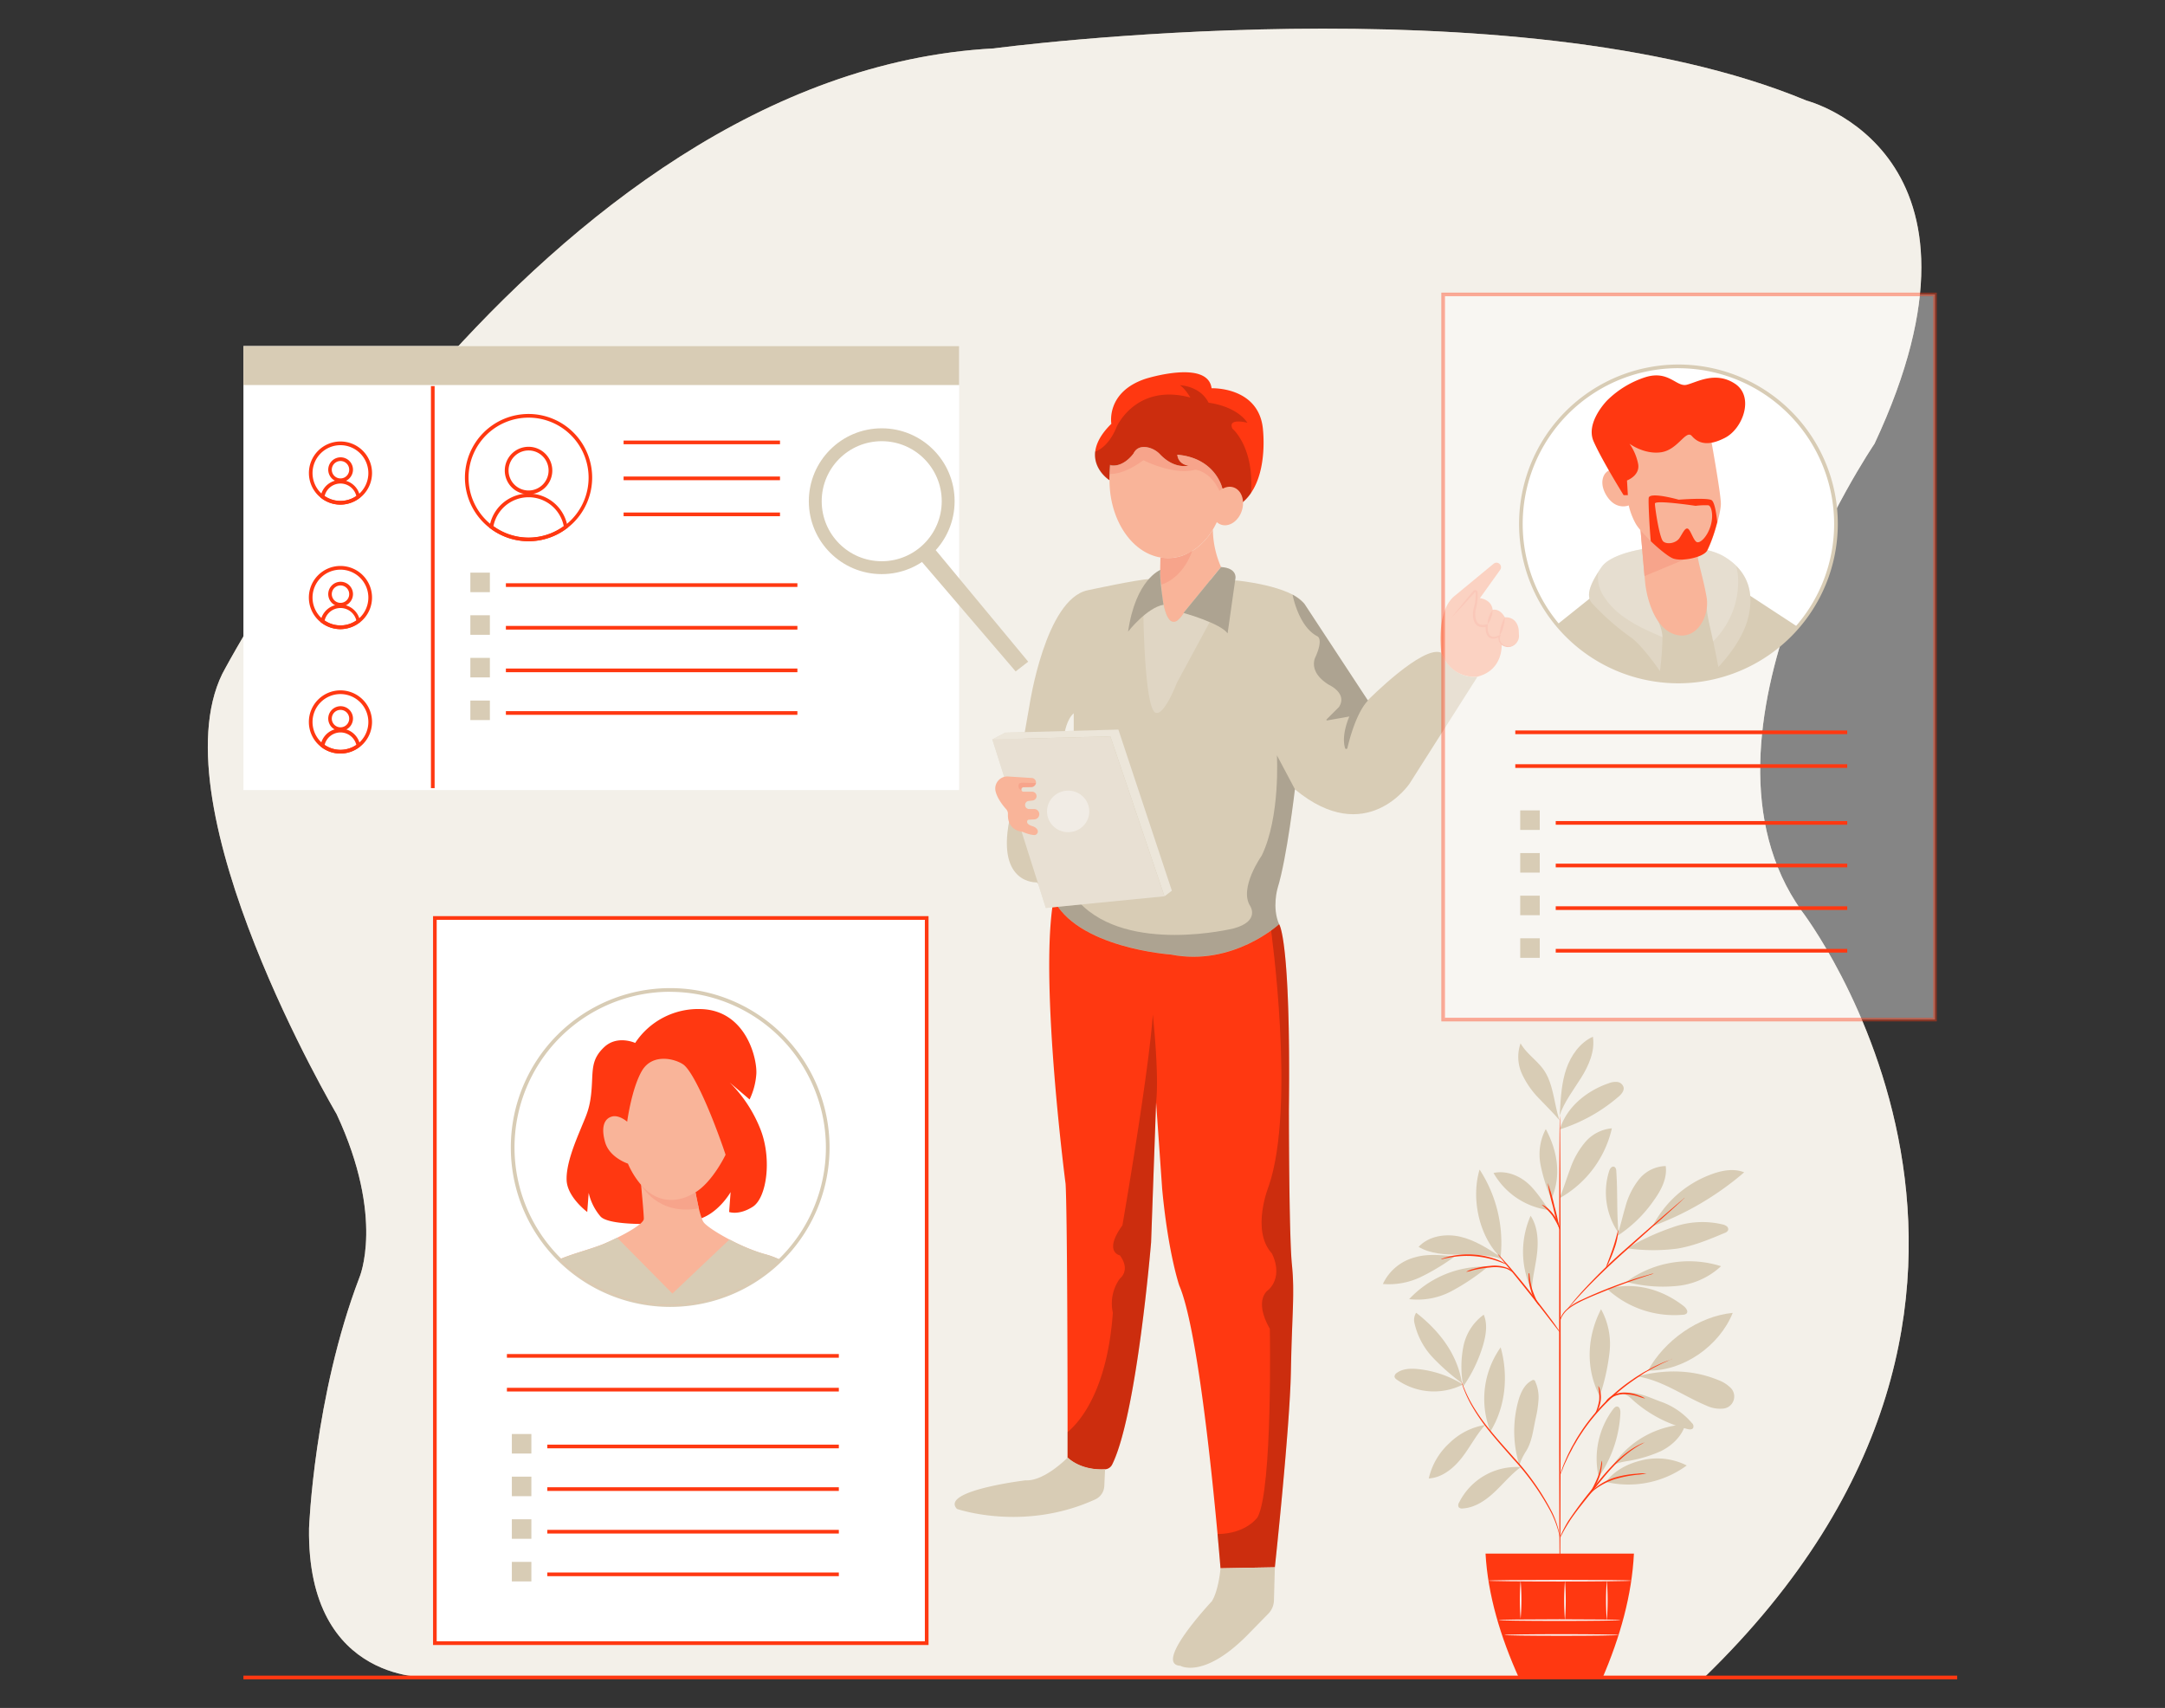 <svg id="beb98bb5-8961-465d-a5b5-43e631210128" data-name="Layer 1" xmlns="http://www.w3.org/2000/svg" width="865.76" height="682.89" viewBox="0 0 865.76 682.89"><rect x="0" y="0" width="865.76" height="682.89" fill="#333333" stroke="none"/><path d="M172.8,670.67s-50.09,3.48-49.22-59.63c0,0,2-52.68,20.11-100.16,0,0,10.38-23.73-9.08-65.42,0,0-72-122.16-45.74-176,0,0,125.53-240.26,308.48-250.1,0,0,208.25-27.79,325,20.84,0,0,81.74,20.84,27.25,137.21,0,0-79.12,116.37-29.2,186.71,0,0,118.72,153.78-38.92,306.59Z" fill="#d8ccb5"/><path d="M172.8,670.67s-50.09,3.48-49.22-59.63c0,0,2-52.68,20.11-100.16,0,0,10.38-23.73-9.08-65.42,0,0-72-122.16-45.74-176,0,0,125.53-240.26,308.48-250.1,0,0,208.25-27.79,325,20.84,0,0,81.74,20.84,27.25,137.21,0,0-79.12,116.37-29.2,186.71,0,0,118.72,153.78-38.92,306.59Z" fill="#fff" opacity="0.7"/><rect x="97.34" y="138.37" width="286.21" height="177.52" fill="#fff"/><rect x="173.9" y="367.03" width="196.68" height="289.95" fill="#fff"/><path d="M371.31,657.72H173.17V366.3H371.31Zm-196.68-1.47H369.84V367.77H174.63Z" fill="#ff3811"/><path d="M516.22,548.2c-.39,22.53-6.42,78.45-6.42,78.45l-21.73.4s-.42-5.32-1.19-13.68c-2.42-26.39-8.29-83.18-15.3-99.37,0,0-4.44-12.87-6.84-38.62l-2.43-34.59-2,55.92s-5.69,69.07-15.59,88.89a3.39,3.39,0,0,1-2.81,1.86c-3.25.24-10,0-15-4.67,0,0,0-3.89,0-10.2,0-25-.14-88.3-.79-99.22,0,0-10.05-77.23-5.24-111l3.23-1.2,85.7,8.18,1.67.16s4.74,5.32,3.94,74.12c0,0,0,50.28,1.2,61.95S516.62,525.67,516.22,548.2Z" fill="#ff3811"/><path d="M516.22,548.2c-.39,22.53-6.42,78.45-6.42,78.45l-21.73.4s-.42-5.32-1.19-13.68c11.75-.16,16.08-6.84,16.08-6.84,6-11.67,4.83-75.22,4.83-75.22-6.84-12.07-.42-15.69-.42-15.69,6-6,1.21-14.49,1.21-14.49-8.44-9.25-1.21-26.95-1.21-26.95,10.87-31.78.81-103,.81-103l1.63-1.87,1.67.16s4.74,5.32,3.94,74.12c0,0,0,50.28,1.2,61.95S516.62,525.67,516.22,548.2Z" opacity="0.2"/><path d="M576.37,261c-7.2-3.45-29.41,19-29.41,19l-25.38-38.64c-5.49-7.21-26.83-9.24-26.83-9.24l-35.18-.57C455.24,231.62,435,236,435,236c-17,3.47-23.35,46.15-23.35,46.15l-8.08,46.14c-4.91,25.38,11,24.51,11,24.51l4.74,4.54,1.6,1.53c9.23,20.19,47.31,22.78,47.31,22.78,24.8,4.9,43.26-12.11,43.26-12.11-2.89-6.64-.58-14.42-.58-14.42,3.75-12.12,6.92-39.52,6.92-39.52,28.55,23.66,45.86-2.31,45.86-2.31l27.12-42.68C580.13,271.43,576.37,261,576.37,261Zm-147,32.09h-3.64s.81-5.47,3.64-7.9Z" fill="#d8ccb5"/><path d="M462.31,440.79l-2,55.92s-5.69,69.07-15.59,88.89a3.39,3.39,0,0,1-2.81,1.86c-3.25.24-10,0-15-4.67,0,0,0-3.89,0-10.2,4.35-3.56,15.84-15.91,18.11-47.73a16.94,16.94,0,0,1,2.82-13.66s4.42-3.23,0-9.26c0,0-6.72-1.3,1-12,0,0,10.48-60.38,12.16-84.29C461,405.65,463.59,429.37,462.31,440.79Z" opacity="0.2"/><path d="M488.07,627.05s-.69,8.7-3.46,13.18c0,0-23.68,25.17-12.59,25.81,0,0,9.17,5.34,26.46-11.94l8.69-8.87a7.94,7.94,0,0,0,2.27-5.35l.36-13.23Z" fill="#d8ccb5"/><path d="M426.93,582.79s-9.28,9.54-16.82,9.09c0,0-34.3,4.11-27.44,11.43,0,0,26.64,9.3,55.32-3.81a6.21,6.21,0,0,0,3.61-5.36l.3-6.68S433.23,588.34,426.93,582.79Z" fill="#d8ccb5"/><path d="M576.37,261s-2.25-16.09,5-22.47l15.91-13.13a1.82,1.82,0,0,1,2.24-.05h0a1.82,1.82,0,0,1,.38,2.5l-8.11,11.32s4.67.42,5.1,4.67c0,0,2.76-.85,4.89,3,0,0,4.68-.64,5.53,4.89l.1,2.14a4.19,4.19,0,0,1-6.91,3.6s.84,10.41-9.68,13.07C590.8,270.56,580.75,272,576.37,261Z" fill="#f9b499"/><path d="M580.5,246.86c1.12-1.44,2.28-2.85,3.43-4.27s2.32-2.81,3.48-4.22l1.77-2.12a1,1,0,0,1,1.06-.24,1,1,0,0,1,.66.88,13.29,13.29,0,0,1,.05,1.41,21.24,21.24,0,0,1-.85,5.5v0a11.36,11.36,0,0,0-.11,2.41,6.1,6.1,0,0,0,.55,2.24,2.37,2.37,0,0,0,1.59,1.29,4.88,4.88,0,0,0,2.27-.09l.64-.12-.07.61a7.62,7.62,0,0,0,.06,2.08,3.33,3.33,0,0,0,.76,1.77,2,2,0,0,0,1.69.59,7,7,0,0,0,1-.17l1-.37.69-.25-.23.67a2.78,2.78,0,0,0,.25,2.26,3.41,3.41,0,0,0,1.9,1.45,3.67,3.67,0,0,0,2.47,0,5.88,5.88,0,0,0,2.15-1.43,5.6,5.6,0,0,1-2.06,1.64,4,4,0,0,1-2.68.18,5.84,5.84,0,0,1-1.26-.54,3.21,3.21,0,0,1-1-1,3.4,3.4,0,0,1-.4-2.79l.45.43-1.06.44a7.48,7.48,0,0,1-1.16.25,2.74,2.74,0,0,1-2.36-.76,4.08,4.08,0,0,1-1-2.21,8.72,8.72,0,0,1-.09-2.34l.57.5a5.73,5.73,0,0,1-2.74.13,3.37,3.37,0,0,1-2.23-1.75,6.32,6.32,0,0,1-.66-2.64,12.33,12.33,0,0,1,.16-2.64v-.05a20.06,20.06,0,0,0,.89-5.26,11.59,11.59,0,0,0,0-1.32.19.19,0,0,0-.31-.14l-1.82,2c-1.23,1.35-2.44,2.72-3.69,4.05S581.77,245.55,580.5,246.86Z" fill="#f7a48b"/><path d="M596.87,243.88a8.16,8.16,0,0,1-.52,3,8,8,0,0,1-1.46,2.64,8.16,8.16,0,0,1,.52-3A8.39,8.39,0,0,1,596.87,243.88Z" fill="#f7a48b"/><path d="M601.76,246.86a13.76,13.76,0,0,1-.58,3.86,13.45,13.45,0,0,1-1.55,3.58,15.37,15.37,0,0,1,2.13-7.44Z" fill="#f7a48b"/><path d="M469.3,248.5c-2.69.37-4-6.71-4-6.71-2.69.24-8.06,4.27-8.06,4.27s.49,40.05,5.37,38.95c0,0,2.69,1.22,8.06-12.09l13.07-24.17s-6.93-3-10.43-3.68a9.7,9.7,0,0,1-2.51,3,3,3,0,0,1-.92.35A2.87,2.87,0,0,1,469.3,248.5Z" fill="#fff" opacity="0.2"/><path d="M488.29,226.72l-14.48,17.61a13.07,13.07,0,0,1-3,3.77,2.2,2.2,0,0,1-2.93-.11c-3.78-3.79-3.87-19.62-3.78-25.09a17.8,17.8,0,0,0,2.92.25c7.27,0,13.74-4.43,18-11.39A38,38,0,0,0,488.29,226.72Z" fill="#f9b499"/><path d="M464.06,222.9s-.4,7.7.34,10.83c0,0,8.36-1.94,12.54-13.88C476.94,219.85,472.38,224.32,464.06,222.9Z" fill="#f7a48b"/><path d="M473.28,245.07s14.66,4.05,17.63,8.17l3.14-22.12s.7-4-5.76-4.4Z" fill="#d8ccb5"/><path d="M451.11,252.53s7.57-9.65,14.16-10.74c0,0-1.71-10.51-1.22-13.92C464.05,227.87,454.16,231.53,451.11,252.53Z" fill="#d8ccb5"/><path d="M473.28,245.07s14.66,4.05,17.63,8.17l3.14-22.12s.7-4-5.76-4.4Z" opacity="0.2"/><path d="M451.11,252.53s7.57-9.65,14.16-10.74c0,0-1.71-10.51-1.22-13.92C464.05,227.87,454.16,231.53,451.11,252.53Z" opacity="0.2"/><path d="M490.32,192A38,38,0,0,1,485,211.76c-4.29,7-10.76,11.39-18,11.39a17.8,17.8,0,0,1-2.92-.25c-11.51-1.9-20.41-15-20.41-31,0-17.23,10.45-31.21,23.33-31.21S490.32,174.72,490.32,192Z" fill="#f9b499"/><path d="M500.27,197.09a17.45,17.45,0,0,1-3.35,3.74l-8.11-5.58s-2.79-12.18-18-13.44a4.68,4.68,0,0,0,4.56,4.31s-5.49,1.75-11.36-4.33a9.5,9.5,0,0,0-5.08-2.9c-2-.39-4.37-.14-5.63,2.4,0,0-3.83,5.67-9.34,4.8,0,0-.38,4.41-.3,5.86l-.06,0c-.68-.45-6.43-4.57-5.63-11.41v0c.39-3.14,2.15-6.88,6.45-11.1,0,0-2.29-12.68,13.69-18,0,0,24.87-7.87,26.39,3.8,0,0,19-.77,20.55,16.48C505,171.65,507,187.27,500.27,197.09Z" fill="#ff3811"/><path d="M443.81,185.82l-.09,3.62s5.07.82,13.5-5.43c0,0,12,6.16,20.76,3.8,0,0,5.89.36,9.7,8.52l1.12-1.08s-2.36-11.93-18-13.45c0,0,0,3.8,4.57,4.32,0,0-5.51,1.69-11.4-4.39a9.66,9.66,0,0,0-5-2.86c-2.06-.41-4.45-.19-5.67,2.43C453.29,181.3,449.07,187.36,443.81,185.82Z" fill="#f7a48b"/><path d="M500.27,197.09a17.45,17.45,0,0,1-3.35,3.74l-8.11-5.58s-2.79-12.18-18-13.44a4.68,4.68,0,0,0,4.56,4.31s-5.49,1.75-11.36-4.33a9.5,9.5,0,0,0-5.08-2.9c-2-.39-4.37-.14-5.63,2.4,0,0-3.83,5.67-9.34,4.8,0,0-.38,4.41-.3,5.86l-.06,0c-.69-.42-6.45-4.28-5.7-11.4H438v0c.64-.19,5.33-1.89,8.56-9.92,0,0,7.69-17.53,29.46-11.68,0,0-2.39-4-4.26-4.92,0,0,8.1.13,11.55,7,0,0,10.75,1.06,15.53,8,0,0-8.1-2.13-6,2.39C492.83,171.34,501.59,178.67,500.27,197.09Z" opacity="0.2"/><ellipse cx="490.83" cy="202.35" rx="7.86" ry="6.09" transform="translate(145.06 605.22) rotate(-71.77)" fill="#f9b499"/><path d="M511.48,369.49s-18.46,17-43.26,12.11c0,0-38.08-2.59-47.31-22.78l-1.6-1.53,12.29,3.55c19.6,20.76,61.71,10.38,61.71,10.38,10.67-2.88,6.64-8.94,6.64-8.94-4.63-7.21,4.61-20.2,4.61-20.2,7.5-15.57,6.06-40.08,6.06-40.08l7.2,13.55s-3.17,27.4-6.92,39.52C510.9,355.07,508.59,362.85,511.48,369.49Z" opacity="0.2"/><path d="M516.88,237.73s2.27,12.66,9.83,16.63c0,0,2.64.75-.57,8.12,0,0-3.59,5.86,5.29,11.34,0,0,7.56,3.4,4,8.88l-4.93,4.93a.25.25,0,0,0,.22.42l8.87-1.57s-3.29,7.2-1.75,12.48a.49.49,0,0,0,1,0c.92-3.9,3.68-14.15,8.2-18.86l-25.38-38.64A20.2,20.2,0,0,0,516.88,237.73Z" opacity="0.2"/><polygon points="396.82 295.65 418.21 363.03 465.67 358.36 444.03 294.42 396.82 295.65" fill="#d8ccb5"/><polygon points="396.82 295.65 418.21 363.03 465.67 358.36 444.03 294.42 396.82 295.65" fill="#fff" opacity="0.4"/><polygon points="447.23 291.71 468.62 356.14 465.67 358.36 444.03 294.42 396.82 295.65 401.98 292.94 447.23 291.71" fill="#d8ccb5"/><polygon points="447.23 291.71 468.62 356.14 465.67 358.36 444.03 294.42 396.82 295.65 401.98 292.94 447.23 291.71" fill="#fff" opacity="0.5"/><ellipse cx="427.14" cy="324.42" rx="8.45" ry="8.31" fill="#fff" opacity="0.4"/><path d="M413,330.37a3.37,3.37,0,0,1,1.71,1.16,1.46,1.46,0,0,1-1.22,2.36,14.87,14.87,0,0,1-4.18-1.13,3,3,0,0,0-.78-.23c-1.32-.18-5.68-1.24-5.47-7a2.79,2.79,0,0,0-.71-2c-1.29-1.44-3.75-4.5-4.31-7.54a4.85,4.85,0,0,1,5.19-5.52l9.29.59a1.8,1.8,0,0,1-.06,3.6l-3.27.09a1,1,0,0,0-.78.69,1,1,0,0,0,.67,1.1l3.69,0a1.77,1.77,0,0,1,1.74,1.77h0a1.77,1.77,0,0,1-1.56,1.75l-1.61.19a1.6,1.6,0,0,0-1.39,1.9h0a1.61,1.61,0,0,0,1.58,1.32h2a2.07,2.07,0,0,1,2.07,2h0a2.07,2.07,0,0,1-1.95,2.14l-2.22.13a.74.74,0,0,0-.68.89S410.49,329.64,413,330.37Z" fill="#f9b499"/><rect x="577.11" y="117.7" width="196.68" height="289.95" fill="#fff" opacity="0.4"/><path d="M774.52,408.39H576.37V117H774.52Zm-196.68-1.47H773.05V118.44H577.84Z" fill="#ff3811" opacity="0.4"/><path d="M414.28,313.08s-.5,1.59-1.82,1.58l-3.27.09a.88.88,0,0,0-.7,1.24,1.82,1.82,0,0,1-1-2.55s.24-.59,2.08-.48Z" fill="#f7a48b"/><rect x="202.3" y="233.2" width="116.57" height="1.47" fill="#ff3811"/><rect x="188.09" y="228.96" width="7.81" height="7.81" fill="#d8ccb5"/><rect x="202.3" y="250.26" width="116.57" height="1.47" fill="#ff3811"/><rect x="188.09" y="246" width="7.81" height="7.81" fill="#d8ccb5"/><rect x="202.3" y="267.3" width="116.57" height="1.47" fill="#ff3811"/><rect x="188.09" y="263.04" width="7.81" height="7.81" fill="#d8ccb5"/><rect x="202.3" y="284.34" width="116.57" height="1.47" fill="#ff3811"/><rect x="188.09" y="280.1" width="7.81" height="7.81" fill="#d8ccb5"/><rect x="172.33" y="154.37" width="1.47" height="160.75" fill="#ff3811"/><path d="M211.37,216.4A25.44,25.44,0,1,1,236.8,191h0A25.45,25.45,0,0,1,211.37,216.4Zm0-49.41a24,24,0,1,0,24,24h0a24,24,0,0,0-24-24Z" fill="#ff3811"/><path d="M211.37,197.64a9.5,9.5,0,1,1,9.49-9.5A9.5,9.5,0,0,1,211.37,197.64Zm0-17.53a8,8,0,1,0,8,8A8,8,0,0,0,211.37,180.11Z" fill="#ff3811"/><path d="M211.37,216.4a25.15,25.15,0,0,1-15.31-5.16l-.37-.26.08-.44a15.8,15.8,0,0,1,31.17,0l.07.44-.36.26A25.19,25.19,0,0,1,211.37,216.4Zm-14.05-6.05a23.85,23.85,0,0,0,28.11,0,14.33,14.33,0,0,0-28.11,0Z" fill="#ff3811"/><path d="M136.16,201.76a12.62,12.62,0,1,1,12.61-12.64v0A12.63,12.63,0,0,1,136.16,201.76Zm0-23.76a11.16,11.16,0,1,0,11.14,11.17v0A11.17,11.17,0,0,0,136.16,178Z" fill="#ff3811"/><path d="M136.16,192.75a4.95,4.95,0,1,1,5-4.95h0A5,5,0,0,1,136.16,192.75Zm0-8.42a3.48,3.48,0,1,0,3.48,3.47h0A3.47,3.47,0,0,0,136.16,184.33Z" fill="#ff3811"/><path d="M136.16,201.76a12.47,12.47,0,0,1-7.59-2.54l-.36-.28v-.44a8,8,0,0,1,15.75,0v.44l-.36.28A12.56,12.56,0,0,1,136.16,201.76Zm-6.34-3.45a11.27,11.27,0,0,0,12.67,0,6.52,6.52,0,0,0-12.67,0Z" fill="#ff3811"/><path d="M136.16,251.55a12.63,12.63,0,1,1,12.61-12.64v0A12.64,12.64,0,0,1,136.16,251.55Zm0-23.78a11.16,11.16,0,1,0,11.14,11.17h0a11.16,11.16,0,0,0-11.14-11.17Z" fill="#ff3811"/><path d="M136.16,242.51a4.95,4.95,0,1,1,5-4.95h0A5,5,0,0,1,136.16,242.51Zm0-8.43a3.48,3.48,0,1,0,3.48,3.48h0A3.48,3.48,0,0,0,136.16,234.08Z" fill="#ff3811"/><path d="M136.16,251.55a12.56,12.56,0,0,1-7.59-2.56l-.36-.27v-.43a8,8,0,0,1,15.75,0v.43l-.36.27A12.58,12.58,0,0,1,136.16,251.55Zm-6.34-3.47a11.23,11.23,0,0,0,12.67,0,6.52,6.52,0,0,0-12.67,0Z" fill="#ff3811"/><path d="M136.16,301.29a12.63,12.63,0,1,1,12.61-12.64v0A12.64,12.64,0,0,1,136.16,301.29Zm0-23.78a11.16,11.16,0,1,0,11.14,11.17h0A11.18,11.18,0,0,0,136.16,277.51Z" fill="#ff3811"/><path d="M136.16,292.26a4.95,4.95,0,1,1,5-4.94h0A5,5,0,0,1,136.16,292.26Zm0-8.42a3.48,3.48,0,1,0,3.48,3.48h0A3.48,3.48,0,0,0,136.16,283.84Z" fill="#ff3811"/><path d="M136.16,301.29a12.46,12.46,0,0,1-7.59-2.55l-.36-.28V298A8,8,0,0,1,144,298v.43l-.36.28A12.5,12.5,0,0,1,136.16,301.29Zm-6.34-3.46a11.27,11.27,0,0,0,12.67,0,6.52,6.52,0,0,0-12.67,0Z" fill="#ff3811"/><rect x="249.37" y="176.15" width="62.54" height="1.47" fill="#ff3811"/><rect x="249.37" y="190.53" width="62.54" height="1.47" fill="#ff3811"/><rect x="249.37" y="204.92" width="62.54" height="1.47" fill="#ff3811"/><circle cx="267.95" cy="458.81" r="63" fill="#fff"/><path d="M268,522.54a63.73,63.73,0,1,1,63.73-63.73A63.73,63.73,0,0,1,268,522.54Zm0-126a62.26,62.26,0,1,0,62.27,62.26v0A62.32,62.32,0,0,0,268,396.57Z" fill="#d8ccb5"/><rect x="202.71" y="541.39" width="132.73" height="1.47" fill="#ff3811"/><rect x="202.71" y="554.89" width="132.73" height="1.47" fill="#ff3811"/><rect x="218.87" y="577.61" width="116.57" height="1.47" fill="#ff3811"/><rect x="204.68" y="573.36" width="7.81" height="7.81" fill="#d8ccb5"/><rect x="218.87" y="594.65" width="116.57" height="1.47" fill="#ff3811"/><rect x="204.68" y="590.41" width="7.81" height="7.81" fill="#d8ccb5"/><rect x="218.87" y="611.69" width="116.57" height="1.47" fill="#ff3811"/><rect x="204.68" y="607.45" width="7.81" height="7.81" fill="#d8ccb5"/><rect x="218.87" y="628.73" width="116.57" height="1.47" fill="#ff3811"/><rect x="204.68" y="624.49" width="7.81" height="7.81" fill="#d8ccb5"/><path d="M254,417a30.21,30.21,0,0,1,26.41-13.54c18.23.59,22.65,20.55,22,26.42a27.92,27.92,0,0,1-2.66,9.72l-7.94-6.77A54.52,54.52,0,0,1,304.28,452c4.4,11.74,2.29,27-3.3,30.53s-9.41,2.06-9.41,2.06l.59-7.95s-5.29,9.41-14.11,11.17-34.11,2.94-37.94-1.46a21.91,21.91,0,0,1-4.7-9.41l-.58,7.65s-7.94-5.88-8.24-12.66,3.82-16.14,5.87-21.16,3.53-7.65,4.11-15.3-.29-11.74,5-16.76S254,417,254,417Z" fill="#ff3811"/><path d="M241.74,497.21c-4.87,2.1-12.75,4-18.11,6.35a63,63,0,0,0,88.44.21,33.4,33.4,0,0,0-6.44-2.38c-9.42-2.61-22.81-10.27-24.38-12.89s-3.11-11.74-3.11-11.74l-21.77-2.93s1.09,11.39,1.09,13.49S249.08,494.07,241.74,497.21Z" fill="#f9b499"/><path d="M291.7,495.59l-22.81,21.62-22.1-22.34c-1.66.83-3.38,1.62-5,2.34-4.87,2.1-12.75,4-18.11,6.35a63,63,0,0,0,88.44.21,33.4,33.4,0,0,0-6.44-2.38A74.1,74.1,0,0,1,291.7,495.59Z" fill="#d8ccb5"/><rect x="605.95" y="292.06" width="132.73" height="1.47" fill="#ff3811"/><rect x="605.95" y="305.56" width="132.73" height="1.47" fill="#ff3811"/><rect x="622.12" y="328.28" width="116.57" height="1.47" fill="#ff3811"/><rect x="607.92" y="324.02" width="7.81" height="7.81" fill="#d8ccb5"/><rect x="622.12" y="345.32" width="116.57" height="1.47" fill="#ff3811"/><rect x="607.92" y="341.08" width="7.81" height="7.81" fill="#d8ccb5"/><rect x="622.12" y="362.36" width="116.57" height="1.47" fill="#ff3811"/><rect x="607.92" y="358.12" width="7.81" height="7.81" fill="#d8ccb5"/><rect x="622.12" y="379.4" width="116.57" height="1.47" fill="#ff3811"/><rect x="607.92" y="375.16" width="7.81" height="7.81" fill="#d8ccb5"/><circle cx="671.21" cy="209.48" r="63" fill="#fff"/><path d="M638.42,237.13,622.71,249.7A63,63,0,0,0,711.37,258a62.17,62.17,0,0,0,7.51-7.36l-23.81-15.57Z" fill="#d8ccb5"/><path d="M658.13,219.34s-13.84,1.8-17.7,7.43-6.67,11-3.85,14.37A101.53,101.53,0,0,0,652,254.73c4.61,3.08,11.81,13.61,11.81,13.61a124.16,124.16,0,0,0,1-13.34c0-5.65-4.88-11.75-5.87-16.94s7.44-13.33,13.32-10.78,10.53,10.28,10.28,13.86,1,8,2.3,14.11,2.31,11.43,2.31,11.43,8.71-8.81,11.55-18.36,1.46-19.23-9-25.64S658.13,219.34,658.13,219.34Z" fill="#d8ccb5"/><path d="M658.13,219.34s-13.84,1.8-17.7,7.43-6.67,11-3.85,14.37A101.53,101.53,0,0,0,652,254.73c4.61,3.08,11.81,13.61,11.81,13.61a124.16,124.16,0,0,0,1-13.34c0-5.65-4.88-11.75-5.87-16.94s7.44-13.33,13.32-10.78,10.53,10.28,10.28,13.86,1,8,2.3,14.11,2.31,11.43,2.31,11.43,8.71-8.81,11.55-18.36,1.46-19.23-9-25.64S658.13,219.34,658.13,219.34Z" fill="#fff" opacity="0.2"/><path d="M694.22,226.18a24.79,24.79,0,0,0-4.53-3.5c-10.53-6.42-31.56-3.34-31.56-3.34s-13.84,1.8-17.7,7.43c-.44.66-.88,1.32-1.29,2a13.87,13.87,0,0,0,2.31,9.83c5.76,9.16,17.62,13.55,23.33,16.15-.18-5.55-4.88-11.57-5.87-16.6s7.44-13.33,13.32-10.78,10.53,10.28,10.28,13.86,1,8,2.3,14.1l.22,1.12c.44-.43.88-.87,1.32-1.37a33.39,33.39,0,0,0,8.72-22.89A21.66,21.66,0,0,0,694.22,226.18Z" fill="#fff" opacity="0.2"/><path d="M655.82,209.33s1.55,18.47,2.06,23.61,3.33,18.21,12,20.76,13.85-7.42,12.58-14.86-3.58-14.37-3.58-16.94a12.4,12.4,0,0,0-.27-3.33Z" fill="#f9b499"/><path d="M678.65,218.52l-22.83-9.23s1.18,14.05,1.81,21.05l21.3-8.88A12.12,12.12,0,0,0,678.65,218.52Z" fill="#f7a48b"/><path d="M684.06,174.75s4.1,22.55,4.1,26.66-3.76,16.06-5.46,18.79-10.28,4.4-13.67,3.06-13-10.27-15-14a28.37,28.37,0,0,1-2.73-7.18s-4.79,2.06-8.54-3.42-1.71-10.58,2-10.92l3.42,1s-6.15-10.59-4.11-15.37,26.66-6.49,31.78-6.49S684.06,174.75,684.06,174.75Z" fill="#f9b499"/><path d="M686.72,208.92s-.66-7.79-2.22-8.91-13.21-.22-13.21-.22-11.74-3.33-12-.66c-.17,2,.36,12.39.85,17.26,3.29,3.16,7,6.14,8.81,6.87,3.41,1.37,12-.33,13.67-3.06a58.31,58.31,0,0,0,4-11.23Zm-2.67,1.34c-1.34,4.4-4.23,7.12-5.56,6.46s-2.46-4.91-3.57-5.35-2,1.78-3.33,3.79-4.9,2.67-6.46,1.34-3.35-13.59-3.35-15.15,16.27.9,16.27.9a30.18,30.18,0,0,1,5.12-.22c1.1.22,2.21,3.78.88,8.23Z" fill="#ff3811"/><path d="M642.72,160.06s-8.81,8.81-5.46,16.41,12,21.5,12,21.5h1.7l-.34-5.87s5.46-2,4.41-6.82a21.27,21.27,0,0,0-3.41-7.87s5.87,4.4,12.64,3.42,9.91-9.22,12.3-6.49,6.15,4.41,13.31.68,11.74-16.48,3.91-21.61-15.18-.58-19.28.43-7.17-5.87-16.39-3.07A38.43,38.43,0,0,0,642.72,160.06Z" fill="#ff3811"/><path d="M671.21,273.21a63.73,63.73,0,1,1,63.71-63.74h0A63.8,63.8,0,0,1,671.21,273.21Zm0-126a62.27,62.27,0,1,0,62.24,62.28v0A62.32,62.32,0,0,0,671.21,147.23Z" fill="#d8ccb5"/><path d="M279.45,483.13l-1.34-6.47-21.77-2.94S262.91,486.22,279.45,483.13Z" fill="#f7a48b"/><path d="M250.8,448.49s1.76-13.21,5.87-20.29,12.94-5,16.47-2.65,9.11,15,12.31,23.22,4.7,12.93,4.7,12.93-5.08,10.72-12,15c-7.34,4.58-15.44,4.4-21.77-2.94a33.39,33.39,0,0,1-5.28-8.51s-7.34-2.36-9.11-8.53-.3-9.42,2.64-10.27S250.8,448.49,250.8,448.49Z" fill="#f9b499"/><rect x="97.34" y="138.37" width="286.21" height="15.58" fill="#d8ccb5"/><circle cx="352.59" cy="200.4" r="29.15" fill="#d8ccb5"/><polygon points="368.69 224.7 406.15 268.45 411.17 264.56 374.19 219.97 371.32 219.64 368.04 222.65 368.69 224.7" fill="#d8ccb5"/><circle cx="352.59" cy="200.4" r="24" fill="#fff"/><g id="ab006351-349f-490c-9c9a-0e0f6015416f" data-name="freepik--Plant--inject-17"><path d="M585.05,553.59a42.07,42.07,0,0,0-18-6.19c-2.89-.3-6.16-.21-8.51,1.56a1.78,1.78,0,0,0-.88,1.56,1.94,1.94,0,0,0,.84,1.05,25.7,25.7,0,0,0,26.51,2" fill="#d8ccb5"/><path d="M584.59,553A87.31,87.31,0,0,1,573,542.82a29.4,29.4,0,0,1-7.28-13.45,5.45,5.45,0,0,1,.58-4.5c9.26,7.21,16.52,16.57,18.31,28.16" fill="#d8ccb5"/><path d="M585,553.47a41.76,41.76,0,0,1,.22-15.24,20.64,20.64,0,0,1,8.11-12.57c1.6,3.74.91,8.05-.21,12A58.13,58.13,0,0,1,585,554.55" fill="#d8ccb5"/><path d="M594,569.72A26.46,26.46,0,0,0,579.6,577a27.31,27.31,0,0,0-8.25,14.14c5.4-.33,10-4.14,13.31-8.41s5.62-9,9.27-13" fill="#d8ccb5"/><path d="M596,572.33a35.54,35.54,0,0,1,4.1-33.61c3.14,11.15,2,23.75-4.1,33.61" fill="#d8ccb5"/><path d="M608,586.59a25.7,25.7,0,0,0-24.51,14.14,1.89,1.89,0,0,0-.16,1.92,1.81,1.81,0,0,0,1.63.48c4.84-.31,9.12-3.22,12.67-6.55s6.63-7.14,10.54-10" fill="#d8ccb5"/><path d="M607.58,585.81a45.73,45.73,0,0,1-.46-25.56c.91-3.3,2.43-6.76,5.47-8.3a.83.83,0,0,1,1.18.1.86.86,0,0,1,.17.36,15.28,15.28,0,0,1,1.29,7.34,45.41,45.41,0,0,1-1.14,7.42c-1,4.54-1.44,9.41-4,13.32a26.77,26.77,0,0,0-1.57,2.88c-.48,1-.48,1.36-.91,2.14" fill="#d8ccb5"/><path d="M639.3,590.53a32.94,32.94,0,0,1,5.77-27.09c.42-.55,1-1.13,1.64-1.06,1,.09,1.31,1.45,1.27,2.51a49,49,0,0,1-8.65,25.64" fill="#d8ccb5"/><path d="M642.16,592.52a39.49,39.49,0,0,0,32.35-6.58A26.18,26.18,0,0,0,657,583.76c-5.85,1.33-11.18,4-14.83,8.73" fill="#d8ccb5"/><path d="M644.56,586.53a37.41,37.41,0,0,1,29.37-17c-1.34,4.72-5.23,8.39-9.6,10.61a53.38,53.38,0,0,1-14.1,4.13c-1.87.36-4.44.76-5.67,2.23" fill="#d8ccb5"/><path d="M639.91,557.65a85.53,85.53,0,0,0,3.75-17.18,28.69,28.69,0,0,0-3.42-17c-5.68,11-6.26,23.83-.5,34.79" fill="#d8ccb5"/><path d="M659,548c6.64-12.09,20.18-21.73,33.9-23.07-5.29,13.16-19.7,23.34-33.9,23.07" fill="#d8ccb5"/><path d="M654.84,550.36c9.92,1.51,18.36,7.83,27.61,11.68a12.48,12.48,0,0,0,6.25,1.18,4.87,4.87,0,0,0,3-8.65,13.31,13.31,0,0,0-4.52-2.75c-10.1-4.2-20.91-4.33-31.54-1.76" fill="#d8ccb5"/><path d="M649.12,557.31c2.24.63,3,1.8,4.79,3.31a51.7,51.7,0,0,0,20.93,10.76c.79.2,1.85.27,2.24-.45a1.77,1.77,0,0,0-.54-2,28.82,28.82,0,0,0-12.64-8.58c-4.83-1.8-9-4-14.78-3.5" fill="#d8ccb5"/><path d="M642.65,515.34A39.63,39.63,0,0,0,673,525.68a2.2,2.2,0,0,0,1.45-.51c.76-.82-.16-2.1-1.06-2.88-8.92-6.95-19.73-9.85-30.71-7" fill="#d8ccb5"/><path d="M650.32,512.53a42.38,42.38,0,0,1,37.9-6.26,30,30,0,0,1-18.06,7.93,56.94,56.94,0,0,1-19.84-1.67" fill="#d8ccb5"/><path d="M647.28,493.25c-.88-8.92-.32-16-.94-24.91,0-.71-.2-1.57-.87-1.83-.93-.36-1.71.79-2,1.74a28.56,28.56,0,0,0,3.81,24.8" fill="#d8ccb5"/><path d="M646.63,494.23a52.62,52.62,0,0,0,14.76-14.34c2.88-4,5.38-8.78,4.71-13.67a14.14,14.14,0,0,0-10.65,5.28A29.9,29.9,0,0,0,650,482.43c-1.18,3.92-2,7.95-3.4,11.8" fill="#d8ccb5"/><path d="M661.13,490.15a119.14,119.14,0,0,0,36.35-21.42c-4.33-1.74-9.32-.69-13.66,1a43.07,43.07,0,0,0-22.88,20.37" fill="#d8ccb5"/><path d="M650.71,499.11a74.12,74.12,0,0,0,20.18.1c6.55-1.1,12.73-3.69,18.84-6.26a2.31,2.31,0,0,0,1.29-1,1.45,1.45,0,0,0-.46-1.6,4.09,4.09,0,0,0-1.62-.76,34.87,34.87,0,0,0-20.34,1.22,94.17,94.17,0,0,0-17.88,8.28" fill="#d8ccb5"/><path d="M612.4,515.64a35.74,35.74,0,0,1-.32-29.54c2.79,4.24,3.12,9.65,2.61,14.69s-2,10.24-2.15,15.31" fill="#d8ccb5"/><path d="M594.12,506.43a41.16,41.16,0,0,0-30.61,13,28.84,28.84,0,0,0,16.77-3.1,87.45,87.45,0,0,0,14.42-9.62" fill="#d8ccb5"/><path d="M581.84,502.31c-5.6-.45-11-1.14-16.35.5A19.59,19.59,0,0,0,553,513.38a29.52,29.52,0,0,0,15.33-2.88,87.72,87.72,0,0,0,13.48-8.18" fill="#d8ccb5"/><path d="M600,502.49c-5-3.28-10.19-6.64-16-8s-12.64-.36-16.72,4.05c4.74,2.79,10.5,3.12,16,3.1s12.22,0,17.41,1.78" fill="#d8ccb5"/><path d="M600.06,502.77c-8.65-8.45-11.85-23.6-8.39-35.15a53.63,53.63,0,0,1,8.39,35.15" fill="#d8ccb5"/><path d="M623.7,478.85c1.62-3.78,2.76-7.73,4.21-11.53a33.35,33.35,0,0,1,6-10.66,15.89,15.89,0,0,1,10.66-5.52,42.86,42.86,0,0,1-20.67,27.8" fill="#d8ccb5"/><path d="M619.48,483.84c-2.68-3.71-5.77-8.65-9.42-11.46S601.69,468,597.25,469a29.88,29.88,0,0,0,22.23,14.84" fill="#d8ccb5"/><path d="M620.27,479.15A64.5,64.5,0,0,1,616,465.43a21.49,21.49,0,0,1,2.15-14c4.73,8.92,6.24,18.5,2.34,27.79" fill="#d8ccb5"/><path d="M623.8,451.46c2.67-8.84,10.77-15.36,19.51-18.34a7.39,7.39,0,0,1,3.42-.52,3,3,0,0,1,2.52,2.11c.32,1.44-.92,2.88-2.09,3.84a66.25,66.25,0,0,1-23.36,13" fill="#d8ccb5"/><path d="M623.8,444.22c.35-5.69.71-11.53,2.56-16.88s5.43-10.47,10.62-12.83c.9,5.76-1.64,11.53-4.71,16.43s-6.76,9.63-8.65,15.17" fill="#d8ccb5"/><path d="M623.7,448.16c-2.22-6.45-2.43-14.64-6.3-20.26-2.69-3.92-7-6.59-9.34-10.75a16.39,16.39,0,0,0,.55,12.21,35,35,0,0,0,7.21,10.22c2.88,3.05,5.3,5.35,8,8.58" fill="#d8ccb5"/><path d="M623.8,637.93c-.17,0-.33-43-.33-96s.12-96,.29-96,.32,43,.33,96S623.92,637.93,623.8,637.93Z" fill="#ff3811"/><path d="M661.29,509.16a9.36,9.36,0,0,1-1.63.6l-4.44,1.44c-3.75,1.29-8.91,3.13-14.5,5.42S630,521,627,523.51a10,10,0,0,0-2.75,3.65c-.44,1-.51,1.63-.57,1.62s0-.16,0-.45a6.55,6.55,0,0,1,.32-1.25,9.67,9.67,0,0,1,2.7-3.77,23.63,23.63,0,0,1,5.95-3.7c2.38-1.11,5-2.28,7.83-3.43,5.61-2.3,10.8-4.08,14.59-5.27,1.9-.59,3.45-1,4.53-1.31A9,9,0,0,1,661.29,509.16Z" fill="#ff3811"/><path d="M673.63,478.91a2.67,2.67,0,0,1-.46.49l-1.37,1.3-5.16,4.67L649.5,500.63c-6.69,6-12.48,11.65-16.48,15.94-2,2.13-3.58,3.9-4.66,5.14l-1.25,1.44a2.61,2.61,0,0,1-.47.47,3,3,0,0,1,.38-.55,16.88,16.88,0,0,1,1.15-1.44c1-1.29,2.55-3.1,4.53-5.29a218.53,218.53,0,0,1,16.39-16.11c6.71-5.94,12.82-11.27,17.3-15.12l5.29-4.53,1.45-1.21A2.19,2.19,0,0,1,673.63,478.91Z" fill="#ff3811"/><path d="M642.27,506.69c-.17-.09,1.23-3.32,2.63-7.4s2.06-7.52,2.25-7.49a26.12,26.12,0,0,1-1.66,7.7q-.91,2.64-2.09,5.17A7.43,7.43,0,0,1,642.27,506.69Z" fill="#ff3811"/><path d="M623.8,532.71a10.5,10.5,0,0,1-1-1.19l-2.64-3.39c-2.22-2.89-5.29-6.84-8.72-11.16s-6.6-8.22-8.9-11l-2.69-3.33a7.88,7.88,0,0,1-.94-1.29,8.62,8.62,0,0,1,1.13,1.13l2.88,3.21c2.38,2.74,5.59,6.59,9,10.93s6.46,8.35,8.65,11.27c1.07,1.45,1.92,2.67,2.48,3.52A6.46,6.46,0,0,1,623.8,532.71Z" fill="#ff3811"/><path d="M615.54,522.13a15.12,15.12,0,0,1-3.44-6.46,18.64,18.64,0,0,1-.8-6.51h.28c-.12.49-.2.74-.26.74s0-.28,0-.79h.27a30.38,30.38,0,0,0,1.1,6.35A49,49,0,0,0,615.54,522.13Z" fill="#ff3811"/><path d="M604.9,508.75a10.62,10.62,0,0,0-2.4-1.44,15.94,15.94,0,0,0-6.69-.53,42.64,42.64,0,0,0-6.74,1.09,20,20,0,0,1-2.77.67,9,9,0,0,1,2.66-1.1,30.81,30.81,0,0,1,6.8-1.28,14.38,14.38,0,0,1,6.91.75A4.17,4.17,0,0,1,604.9,508.75Z" fill="#ff3811"/><path d="M602.39,505.51c0,.1-1.44-.56-3.69-1.34a37.23,37.23,0,0,0-18.61-1.44c-2.38.41-3.82.86-3.85.76a3.54,3.54,0,0,1,1-.42,26.64,26.64,0,0,1,2.78-.78,32.82,32.82,0,0,1,9.53-.66,33.16,33.16,0,0,1,9.32,2.09,26.07,26.07,0,0,1,2.64,1.2A3.78,3.78,0,0,1,602.39,505.51Z" fill="#ff3811"/><path d="M623.7,491.8a74.42,74.42,0,0,1-2.69-9.35,73.14,73.14,0,0,1-2.09-9.5,74.42,74.42,0,0,1,2.69,9.35A78.88,78.88,0,0,1,623.7,491.8Z" fill="#ff3811"/><path d="M623.88,491.8a47.73,47.73,0,0,0-3-5.6,24.15,24.15,0,0,0-4.4-4.52,4.07,4.07,0,0,1,1.71.86,14.12,14.12,0,0,1,3.2,3.3A12.65,12.65,0,0,1,623.88,491.8Z" fill="#ff3811"/><path d="M623.8,615s-.2-1-.67-2.88a41.43,41.43,0,0,0-2.89-7.46A101.93,101.93,0,0,0,605,583.22c-3.4-3.9-6.7-7.56-9.5-11.08a77.1,77.1,0,0,1-6.8-9.8,47.61,47.61,0,0,1-3.43-7.21c-.32-.89-.55-1.58-.68-2.07a3.78,3.78,0,0,1-.17-.74s.37,1,1.08,2.73a52,52,0,0,0,3.59,7.2,78.88,78.88,0,0,0,6.86,9.66c2.81,3.48,6.11,7.13,9.53,11a98.27,98.27,0,0,1,15.17,21.7,37,37,0,0,1,2.71,7.58,19.31,19.31,0,0,1,.37,2.15A3,3,0,0,1,623.8,615Z" fill="#ff3811"/><path d="M657.68,576.66a13.85,13.85,0,0,1-1.77,1,38.38,38.38,0,0,0-4.61,3.06,52.85,52.85,0,0,0-6.06,5.52c-2.13,2.25-4.32,4.86-6.56,7.65-4.47,5.61-8.65,10.59-11.16,14.55-1.27,2-2.19,3.62-2.79,4.79-.3.61-.63,1.21-1,1.79a1.35,1.35,0,0,1,.15-.51c.16-.32.32-.81.61-1.44a46.54,46.54,0,0,1,2.64-4.92,163.68,163.68,0,0,1,11.07-14.63c2.25-2.8,4.47-5.41,6.63-7.66a47.57,47.57,0,0,1,6.22-5.47,31.52,31.52,0,0,1,4.75-2.89,13.14,13.14,0,0,1,1.45-.62A2.27,2.27,0,0,1,657.68,576.66Z" fill="#ff3811"/><path d="M658.41,589.11a28.31,28.31,0,0,1-3.77.55,50.1,50.1,0,0,0-8.92,1.76,27.12,27.12,0,0,0-8,4.18c-1.84,1.44-2.71,2.61-2.8,2.54a3.12,3.12,0,0,1,.57-.87,13.72,13.72,0,0,1,2-2,24.07,24.07,0,0,1,8.07-4.44,39.85,39.85,0,0,1,9.07-1.6A20.21,20.21,0,0,1,658.41,589.11Z" fill="#ff3811"/><path d="M636,596.84c-.19-.11,1.44-2.7,2.88-6.18s1.44-6.59,1.74-6.56a6.16,6.16,0,0,1-.07,2,21.49,21.49,0,0,1-1.09,4.76,22.52,22.52,0,0,1-2.18,4.33A6.16,6.16,0,0,1,636,596.84Z" fill="#ff3811"/><path d="M668.68,543.28a2.66,2.66,0,0,1-.6.32l-1.76.81c-.78.33-1.72.74-2.78,1.31s-2.29,1.11-3.59,1.89l-2.05,1.15c-.71.42-1.44.91-2.16,1.44-1.44.92-3,2-4.64,3.2a79.84,79.84,0,0,0-17.9,18.51c-1.09,1.66-2.17,3.22-3,4.76-.44.76-.91,1.44-1.28,2.21s-.75,1.44-1.1,2.09c-.73,1.31-1.25,2.56-1.77,3.64a29.54,29.54,0,0,0-1.21,2.89l-.75,1.79a5,5,0,0,1-.29.62,2.54,2.54,0,0,1,.17-.67l.64-1.83c.27-.81.63-1.77,1.12-2.88s1-2.38,1.69-3.72c.35-.68.71-1.44,1.07-2.12s.83-1.44,1.27-2.25c.85-1.56,1.91-3.13,3-4.82a77.25,77.25,0,0,1,18-18.64c1.64-1.15,3.17-2.26,4.71-3.17.75-.46,1.45-.94,2.2-1.34l2.09-1.14c1.31-.76,2.56-1.3,3.64-1.81a29.14,29.14,0,0,1,2.89-1.23l1.81-.69A2,2,0,0,1,668.68,543.28Z" fill="#ff3811"/><path d="M641.81,561.27a4.44,4.44,0,0,1,1.44-2.19,9.34,9.34,0,0,1,6-2.29,16.35,16.35,0,0,1,6.25,1.23,9.35,9.35,0,0,1,2.38,1.15,14.85,14.85,0,0,1-2.52-.74,19.42,19.42,0,0,0-6.1-1,9.75,9.75,0,0,0-5.68,2A23.37,23.37,0,0,0,641.81,561.27Z" fill="#ff3811"/><path d="M637.8,565.43a22.67,22.67,0,0,0,1.69-5.51,22.34,22.34,0,0,0-.37-5.77,3.76,3.76,0,0,1,.69,1.6,11.07,11.07,0,0,1,.3,4.21,11.73,11.73,0,0,1-1.25,4C638.32,565,637.86,565.47,637.8,565.43Z" fill="#ff3811"/><path d="M594.05,621.18c.92,16.43,5.88,33.16,13.49,50H640.7c7.21-16.72,11.87-33.4,12.69-50Z" fill="#ff3811"/><path d="M648,647.76c0,.17-10.9.32-24.35.32s-24.35-.15-24.35-.32,10.9-.3,24.35-.3S648,647.59,648,647.76Z" fill="#fafafa"/><path d="M647.25,653.72c0,.17-10.23.31-22.84.31s-22.82-.14-22.82-.31,10.22-.32,22.82-.32S647.25,653.54,647.25,653.72Z" fill="#fafafa"/><path d="M608.07,632a90.3,90.3,0,0,1,0,15.25A97.05,97.05,0,0,1,608.07,632Z" fill="#fafafa"/><path d="M625.82,632a102.41,102.41,0,0,1,0,15.86A100,100,0,0,1,625.82,632Z" fill="#fafafa"/><path d="M642.55,631.83a103.27,103.27,0,0,1,0,16.12A105.79,105.79,0,0,1,642.55,631.83Z" fill="#fafafa"/><path d="M652.29,632c0,.17-12.79.32-28.56.32s-28.56-.15-28.56-.32,12.79-.3,28.56-.3S652.29,631.79,652.29,632Z" fill="#fafafa"/></g><rect x="97.34" y="669.97" width="685.32" height="1.47" fill="#ff3811"/></svg>
